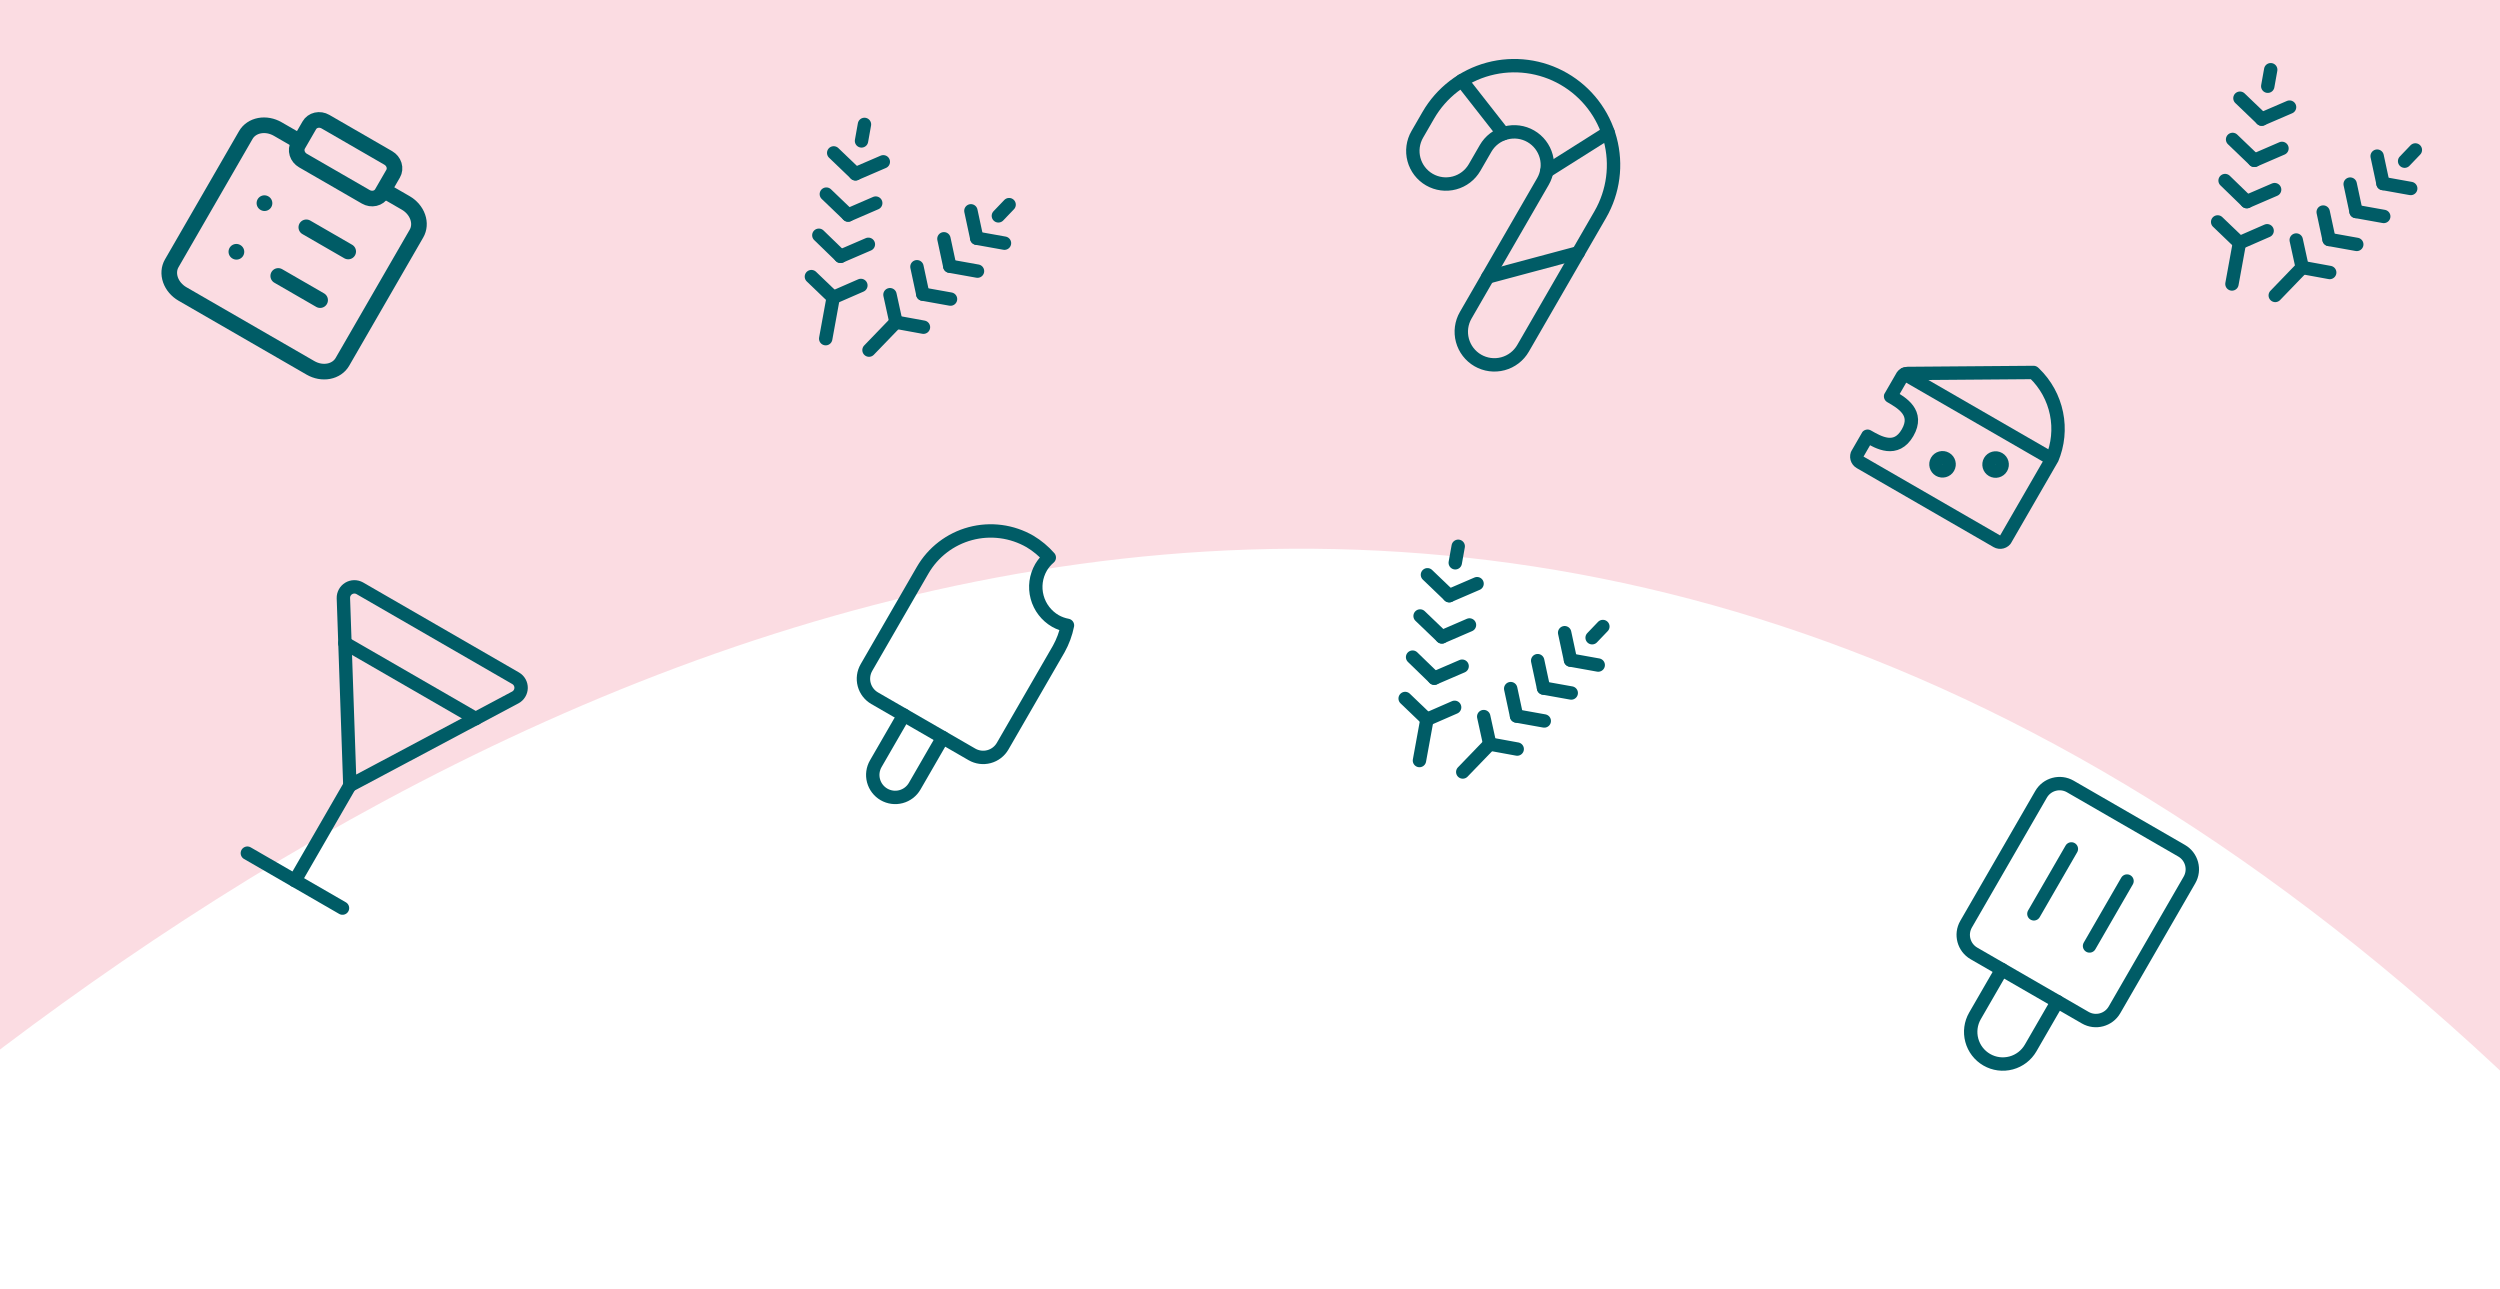 <svg width="320" height="165" viewBox="0 0 320 165" fill="none" xmlns="http://www.w3.org/2000/svg">
<rect x="-19" y="-5" width="556" height="71" fill="#FBDCE2"/>
<path d="M-6.504 139.358C-65.519 185.798 -138.091 158.708 -167 139.358V-7H470V131.948C413.378 182.834 348.049 158.091 322.463 139.358C195.861 18.319 67.264 81.309 -6.504 139.358Z" fill="#FBDCE2"/>
<g clip-path="url(#clip0_418_2976)">
<path d="M279.247 108.894L265.001 100.67C263.69 99.913 262.014 100.362 261.257 101.673L251.661 118.293C250.904 119.604 251.354 121.281 252.665 122.038L266.91 130.262C268.221 131.019 269.898 130.57 270.655 129.259L280.25 112.639C281.007 111.328 280.558 109.651 279.247 108.894Z" stroke="#005C66" stroke-width="1.714" stroke-linecap="round" stroke-linejoin="round"/>
<path d="M265.136 108.662L260.338 116.971" stroke="#005C66" stroke-width="1.714" stroke-linecap="round" stroke-linejoin="round"/>
<path d="M272.259 112.774L267.461 121.083" stroke="#005C66" stroke-width="1.714" stroke-linecap="round" stroke-linejoin="round"/>
<path d="M263.349 128.206L259.922 134.141C259.377 135.086 258.478 135.775 257.425 136.057C256.371 136.34 255.249 136.192 254.305 135.647C253.36 135.101 252.671 134.203 252.389 133.15C252.106 132.096 252.254 130.974 252.799 130.029L256.226 124.094" stroke="#005C66" stroke-width="1.714" stroke-linecap="round" stroke-linejoin="round"/>
</g>
<g clip-path="url(#clip1_418_2976)">
<path d="M243.811 47.887L261.919 58.342" stroke="#005C66" stroke-width="1.714" stroke-linecap="round" stroke-linejoin="round"/>
<path d="M260.409 47.781L260.295 47.676L244.171 47.803C244.032 47.803 243.896 47.837 243.773 47.902C243.651 47.967 243.546 48.061 243.469 48.176L241.995 50.73C243.454 51.572 245.643 52.836 244.168 55.389C242.694 57.943 240.462 56.654 239.046 55.837L237.783 58.026C237.671 58.219 237.641 58.449 237.698 58.665C237.756 58.881 237.897 59.065 238.091 59.176L255.601 69.286C255.794 69.397 256.024 69.428 256.24 69.37C256.456 69.312 256.64 69.171 256.752 68.977L262.649 58.763C263.428 56.921 263.631 54.885 263.231 52.925C262.831 50.965 261.848 49.172 260.409 47.781V47.781Z" stroke="#005C66" stroke-width="1.714" stroke-linecap="round" stroke-linejoin="round"/>
<path d="M255.014 60.192C255.417 60.425 255.933 60.287 256.165 59.884C256.398 59.481 256.26 58.966 255.857 58.733C255.454 58.5 254.939 58.638 254.706 59.041C254.473 59.444 254.612 59.959 255.014 60.192Z" stroke="#005C66" stroke-width="1.714" stroke-linecap="round" stroke-linejoin="round"/>
<path d="M248.222 60.162C248.625 60.395 249.141 60.257 249.373 59.853C249.606 59.451 249.468 58.935 249.065 58.703C248.662 58.47 248.147 58.608 247.914 59.011C247.681 59.414 247.82 59.929 248.222 60.162Z" stroke="#005C66" stroke-width="1.714" stroke-linecap="round" stroke-linejoin="round"/>
</g>
<g clip-path="url(#clip2_418_2976)">
<path d="M190.159 18.994C190.721 18.021 191.646 17.311 192.731 17.021C193.816 16.73 194.973 16.882 195.945 17.444C196.918 18.006 197.628 18.931 197.919 20.016C198.21 21.101 198.058 22.257 197.496 23.23L187.612 40.35C187.05 41.323 186.898 42.479 187.189 43.564C187.48 44.649 188.19 45.575 189.162 46.136C190.135 46.698 191.292 46.85 192.377 46.559C193.462 46.269 194.387 45.559 194.949 44.586L204.833 27.466C206.518 24.547 206.975 21.079 206.102 17.823C205.23 14.568 203.1 11.792 200.181 10.107C197.263 8.422 193.794 7.965 190.538 8.837C187.283 9.71 184.507 11.839 182.822 14.758L181.41 17.204C180.848 18.177 180.696 19.333 180.987 20.418C181.278 21.503 181.988 22.429 182.961 22.99C183.933 23.552 185.09 23.704 186.175 23.413C187.26 23.123 188.185 22.413 188.747 21.44L190.159 18.994Z" stroke="#005C66" stroke-width="1.714" stroke-linecap="round" stroke-linejoin="round"/>
<path d="M190.436 35.458L202.009 32.357" stroke="#005C66" stroke-width="1.714" stroke-linecap="round" stroke-linejoin="round"/>
<path d="M197.992 21.919L205.843 16.962" stroke="#005C66" stroke-width="1.714" stroke-linecap="round" stroke-linejoin="round"/>
<path d="M192.423 17.106L187.112 10.322" stroke="#005C66" stroke-width="1.714" stroke-linecap="round" stroke-linejoin="round"/>
</g>
<g clip-path="url(#clip3_418_2976)">
<path d="M120.674 94.406L117.079 100.632C116.698 101.292 116.07 101.774 115.333 101.971C114.597 102.169 113.812 102.065 113.151 101.684C112.491 101.303 112.009 100.675 111.811 99.938C111.614 99.201 111.717 98.416 112.099 97.756L115.693 91.53" stroke="#005C66" stroke-width="1.714" stroke-linecap="round" stroke-linejoin="round"/>
<path d="M135.097 79.49C133.941 78.822 133.097 77.723 132.752 76.434C132.406 75.145 132.587 73.771 133.255 72.615C133.535 72.143 133.891 71.721 134.309 71.365C133.598 70.556 132.766 69.863 131.843 69.31C129.531 67.975 126.784 67.613 124.205 68.304C121.627 68.995 119.429 70.682 118.094 72.994L110.905 85.445C110.524 86.106 110.421 86.891 110.618 87.627C110.815 88.364 111.297 88.992 111.958 89.374L124.409 96.562C125.07 96.944 125.855 97.047 126.591 96.85C127.328 96.652 127.956 96.17 128.338 95.51L135.527 83.058C136.049 82.117 136.423 81.101 136.635 80.046C136.095 79.946 135.575 79.758 135.097 79.49V79.49Z" stroke="#005C66" stroke-width="1.714" stroke-linecap="round" stroke-linejoin="round"/>
</g>
<g clip-path="url(#clip4_418_2976)">
<path d="M44.781 100.543L43.953 76.556C43.947 76.308 44.007 76.063 44.127 75.846C44.246 75.628 44.421 75.446 44.633 75.319C44.846 75.191 45.088 75.121 45.336 75.117C45.584 75.113 45.828 75.174 46.045 75.295L66.015 86.825C66.228 86.952 66.403 87.133 66.524 87.35C66.644 87.567 66.705 87.811 66.701 88.059C66.696 88.307 66.626 88.549 66.497 88.761C66.369 88.973 66.187 89.148 65.969 89.267L44.781 100.543Z" stroke="#005C66" stroke-width="1.714" stroke-linecap="round" stroke-linejoin="round"/>
<path d="M44.781 100.543L37.751 112.72" stroke="#005C66" stroke-width="1.714" stroke-linecap="round" stroke-linejoin="round"/>
<path d="M31.662 109.205L43.839 116.236" stroke="#005C66" stroke-width="1.714" stroke-linecap="round" stroke-linejoin="round"/>
<path d="M44.137 82.312L60.892 91.986" stroke="#005C66" stroke-width="1.714" stroke-linecap="round" stroke-linejoin="round"/>
</g>
<g clip-path="url(#clip5_418_2976)">
<path d="M106.65 38.083L105.69 43.349" stroke="#005C66" stroke-width="1.714" stroke-linecap="round" stroke-linejoin="round"/>
<path d="M110.651 15.925L110.274 18.036" stroke="#005C66" stroke-width="1.714" stroke-linecap="round" stroke-linejoin="round"/>
<path d="M106.65 38.083L103.86 35.408" stroke="#005C66" stroke-width="1.714" stroke-linecap="round" stroke-linejoin="round"/>
<path d="M106.65 38.083L110.192 36.537" stroke="#005C66" stroke-width="1.714" stroke-linecap="round" stroke-linejoin="round"/>
<path d="M107.591 32.807L104.812 30.113" stroke="#005C66" stroke-width="1.714" stroke-linecap="round" stroke-linejoin="round"/>
<path d="M107.591 32.807L111.152 31.272" stroke="#005C66" stroke-width="1.714" stroke-linecap="round" stroke-linejoin="round"/>
<path d="M108.561 27.522L105.772 24.847" stroke="#005C66" stroke-width="1.714" stroke-linecap="round" stroke-linejoin="round"/>
<path d="M108.561 27.523L112.093 25.995" stroke="#005C66" stroke-width="1.714" stroke-linecap="round" stroke-linejoin="round"/>
<path d="M109.503 22.246L106.713 19.571" stroke="#005C66" stroke-width="1.714" stroke-linecap="round" stroke-linejoin="round"/>
<path d="M109.503 22.246L113.064 20.711" stroke="#005C66" stroke-width="1.714" stroke-linecap="round" stroke-linejoin="round"/>
<path d="M114.686 41.237L111.233 44.815" stroke="#005C66" stroke-width="1.714" stroke-linecap="round" stroke-linejoin="round"/>
<path d="M129.166 26.194L127.792 27.629" stroke="#005C66" stroke-width="1.714" stroke-linecap="round" stroke-linejoin="round"/>
<path d="M114.686 41.237L113.916 37.722" stroke="#005C66" stroke-width="1.714" stroke-linecap="round" stroke-linejoin="round"/>
<path d="M114.685 41.237L118.202 41.88" stroke="#005C66" stroke-width="1.714" stroke-linecap="round" stroke-linejoin="round"/>
<path d="M118.12 37.647L117.369 34.143" stroke="#005C66" stroke-width="1.714" stroke-linecap="round" stroke-linejoin="round"/>
<path d="M118.12 37.648L121.666 38.283" stroke="#005C66" stroke-width="1.714" stroke-linecap="round" stroke-linejoin="round"/>
<path d="M121.573 34.069L120.822 30.565" stroke="#005C66" stroke-width="1.714" stroke-linecap="round" stroke-linejoin="round"/>
<path d="M121.573 34.069L125.119 34.704" stroke="#005C66" stroke-width="1.714" stroke-linecap="round" stroke-linejoin="round"/>
<path d="M125.026 30.49L124.275 26.986" stroke="#005C66" stroke-width="1.714" stroke-linecap="round" stroke-linejoin="round"/>
<path d="M125.026 30.49L128.572 31.126" stroke="#005C66" stroke-width="1.714" stroke-linecap="round" stroke-linejoin="round"/>
</g>
<g clip-path="url(#clip6_418_2976)">
<path d="M182.65 92.083L181.69 97.349" stroke="#005C66" stroke-width="1.714" stroke-linecap="round" stroke-linejoin="round"/>
<path d="M186.651 69.925L186.274 72.036" stroke="#005C66" stroke-width="1.714" stroke-linecap="round" stroke-linejoin="round"/>
<path d="M182.65 92.083L179.86 89.408" stroke="#005C66" stroke-width="1.714" stroke-linecap="round" stroke-linejoin="round"/>
<path d="M182.65 92.083L186.192 90.537" stroke="#005C66" stroke-width="1.714" stroke-linecap="round" stroke-linejoin="round"/>
<path d="M183.591 86.807L180.812 84.113" stroke="#005C66" stroke-width="1.714" stroke-linecap="round" stroke-linejoin="round"/>
<path d="M183.591 86.807L187.152 85.272" stroke="#005C66" stroke-width="1.714" stroke-linecap="round" stroke-linejoin="round"/>
<path d="M184.561 81.522L181.772 78.847" stroke="#005C66" stroke-width="1.714" stroke-linecap="round" stroke-linejoin="round"/>
<path d="M184.561 81.522L188.093 79.995" stroke="#005C66" stroke-width="1.714" stroke-linecap="round" stroke-linejoin="round"/>
<path d="M185.503 76.246L182.713 73.571" stroke="#005C66" stroke-width="1.714" stroke-linecap="round" stroke-linejoin="round"/>
<path d="M185.503 76.246L189.064 74.711" stroke="#005C66" stroke-width="1.714" stroke-linecap="round" stroke-linejoin="round"/>
<path d="M190.686 95.237L187.233 98.815" stroke="#005C66" stroke-width="1.714" stroke-linecap="round" stroke-linejoin="round"/>
<path d="M205.166 80.194L203.792 81.629" stroke="#005C66" stroke-width="1.714" stroke-linecap="round" stroke-linejoin="round"/>
<path d="M190.686 95.237L189.916 91.722" stroke="#005C66" stroke-width="1.714" stroke-linecap="round" stroke-linejoin="round"/>
<path d="M190.685 95.237L194.202 95.88" stroke="#005C66" stroke-width="1.714" stroke-linecap="round" stroke-linejoin="round"/>
<path d="M194.12 91.647L193.369 88.143" stroke="#005C66" stroke-width="1.714" stroke-linecap="round" stroke-linejoin="round"/>
<path d="M194.12 91.647L197.666 92.283" stroke="#005C66" stroke-width="1.714" stroke-linecap="round" stroke-linejoin="round"/>
<path d="M197.573 88.069L196.822 84.564" stroke="#005C66" stroke-width="1.714" stroke-linecap="round" stroke-linejoin="round"/>
<path d="M197.573 88.069L201.119 88.704" stroke="#005C66" stroke-width="1.714" stroke-linecap="round" stroke-linejoin="round"/>
<path d="M201.026 84.49L200.275 80.986" stroke="#005C66" stroke-width="1.714" stroke-linecap="round" stroke-linejoin="round"/>
<path d="M201.026 84.49L204.572 85.126" stroke="#005C66" stroke-width="1.714" stroke-linecap="round" stroke-linejoin="round"/>
</g>
<g clip-path="url(#clip7_418_2976)">
<path d="M286.649 31.083L285.69 36.349" stroke="#005C66" stroke-width="1.714" stroke-linecap="round" stroke-linejoin="round"/>
<path d="M290.651 8.925L290.274 11.036" stroke="#005C66" stroke-width="1.714" stroke-linecap="round" stroke-linejoin="round"/>
<path d="M286.649 31.083L283.86 28.408" stroke="#005C66" stroke-width="1.714" stroke-linecap="round" stroke-linejoin="round"/>
<path d="M286.649 31.083L290.192 29.537" stroke="#005C66" stroke-width="1.714" stroke-linecap="round" stroke-linejoin="round"/>
<path d="M287.591 25.807L284.812 23.113" stroke="#005C66" stroke-width="1.714" stroke-linecap="round" stroke-linejoin="round"/>
<path d="M287.591 25.807L291.152 24.272" stroke="#005C66" stroke-width="1.714" stroke-linecap="round" stroke-linejoin="round"/>
<path d="M288.561 20.522L285.772 17.847" stroke="#005C66" stroke-width="1.714" stroke-linecap="round" stroke-linejoin="round"/>
<path d="M288.561 20.522L292.093 18.995" stroke="#005C66" stroke-width="1.714" stroke-linecap="round" stroke-linejoin="round"/>
<path d="M289.502 15.246L286.713 12.571" stroke="#005C66" stroke-width="1.714" stroke-linecap="round" stroke-linejoin="round"/>
<path d="M289.502 15.246L293.063 13.711" stroke="#005C66" stroke-width="1.714" stroke-linecap="round" stroke-linejoin="round"/>
<path d="M294.685 34.237L291.232 37.815" stroke="#005C66" stroke-width="1.714" stroke-linecap="round" stroke-linejoin="round"/>
<path d="M309.166 19.194L307.792 20.629" stroke="#005C66" stroke-width="1.714" stroke-linecap="round" stroke-linejoin="round"/>
<path d="M294.685 34.237L293.916 30.722" stroke="#005C66" stroke-width="1.714" stroke-linecap="round" stroke-linejoin="round"/>
<path d="M294.685 34.237L298.202 34.88" stroke="#005C66" stroke-width="1.714" stroke-linecap="round" stroke-linejoin="round"/>
<path d="M298.12 30.647L297.369 27.143" stroke="#005C66" stroke-width="1.714" stroke-linecap="round" stroke-linejoin="round"/>
<path d="M298.12 30.648L301.666 31.283" stroke="#005C66" stroke-width="1.714" stroke-linecap="round" stroke-linejoin="round"/>
<path d="M301.573 27.069L300.822 23.564" stroke="#005C66" stroke-width="1.714" stroke-linecap="round" stroke-linejoin="round"/>
<path d="M301.573 27.069L305.119 27.704" stroke="#005C66" stroke-width="1.714" stroke-linecap="round" stroke-linejoin="round"/>
<path d="M305.026 23.49L304.275 19.986" stroke="#005C66" stroke-width="1.714" stroke-linecap="round" stroke-linejoin="round"/>
<path d="M305.026 23.49L308.572 24.126" stroke="#005C66" stroke-width="1.714" stroke-linecap="round" stroke-linejoin="round"/>
</g>
<path d="M49.202 24.397L51.933 25.974C52.657 26.392 53.209 27.04 53.467 27.776C53.725 28.511 53.668 29.274 53.309 29.896L43.828 46.318C43.469 46.94 42.837 47.371 42.07 47.515C41.304 47.659 40.467 47.506 39.743 47.087L23.358 37.628C22.634 37.21 22.082 36.561 21.824 35.826C21.566 35.09 21.622 34.327 21.982 33.705L31.463 17.283C31.822 16.661 32.454 16.23 33.221 16.086C33.987 15.942 34.824 16.096 35.548 16.514L38.279 18.09" stroke="#005C66" stroke-width="2" stroke-linecap="round" stroke-linejoin="round"/>
<path d="M39.208 29.096L44.57 32.192M35.614 35.32L40.976 38.416M33.845 26L33.859 26.008M30.252 32.224L30.265 32.232M49.697 20.215L41.654 15.571C41.299 15.365 40.882 15.3 40.496 15.388C40.11 15.476 39.785 15.711 39.595 16.041L38.157 18.531C37.967 18.861 37.925 19.259 38.042 19.638C38.159 20.017 38.424 20.345 38.779 20.55L46.823 25.194C47.178 25.399 47.595 25.465 47.981 25.376C48.367 25.288 48.691 25.053 48.882 24.723L50.319 22.233C50.51 21.903 50.552 21.505 50.435 21.126C50.318 20.748 50.053 20.42 49.697 20.215Z" stroke="#005C66" stroke-width="2" stroke-linecap="round" stroke-linejoin="round"/>
<defs>
<clipPath id="clip0_418_2976">
<rect width="38.38" height="38.38" fill="white" transform="translate(256.19 94) rotate(30)"/>
</clipPath>
<clipPath id="clip1_418_2976">
<rect width="23.588" height="23.588" fill="white" transform="translate(247.794 39) rotate(30)"/>
</clipPath>
<clipPath id="clip2_418_2976">
<rect width="39.536" height="39.536" fill="white" transform="translate(183.768 -1) rotate(30)"/>
</clipPath>
<clipPath id="clip3_418_2976">
<rect width="40.258" height="40.258" fill="white" transform="translate(115.129 58) rotate(30)"/>
</clipPath>
<clipPath id="clip4_418_2976">
<rect width="39.37" height="39.37" fill="white" transform="translate(39.685 70) rotate(30)"/>
</clipPath>
<clipPath id="clip5_418_2976">
<rect width="30.027" height="30.027" fill="white" transform="translate(108.013 12) rotate(30)"/>
</clipPath>
<clipPath id="clip6_418_2976">
<rect width="30.027" height="30.027" fill="white" transform="translate(184.013 66) rotate(30)"/>
</clipPath>
<clipPath id="clip7_418_2976">
<rect width="30.027" height="30.027" fill="white" transform="translate(288.013 5) rotate(30)"/>
</clipPath>
</defs>
</svg>
